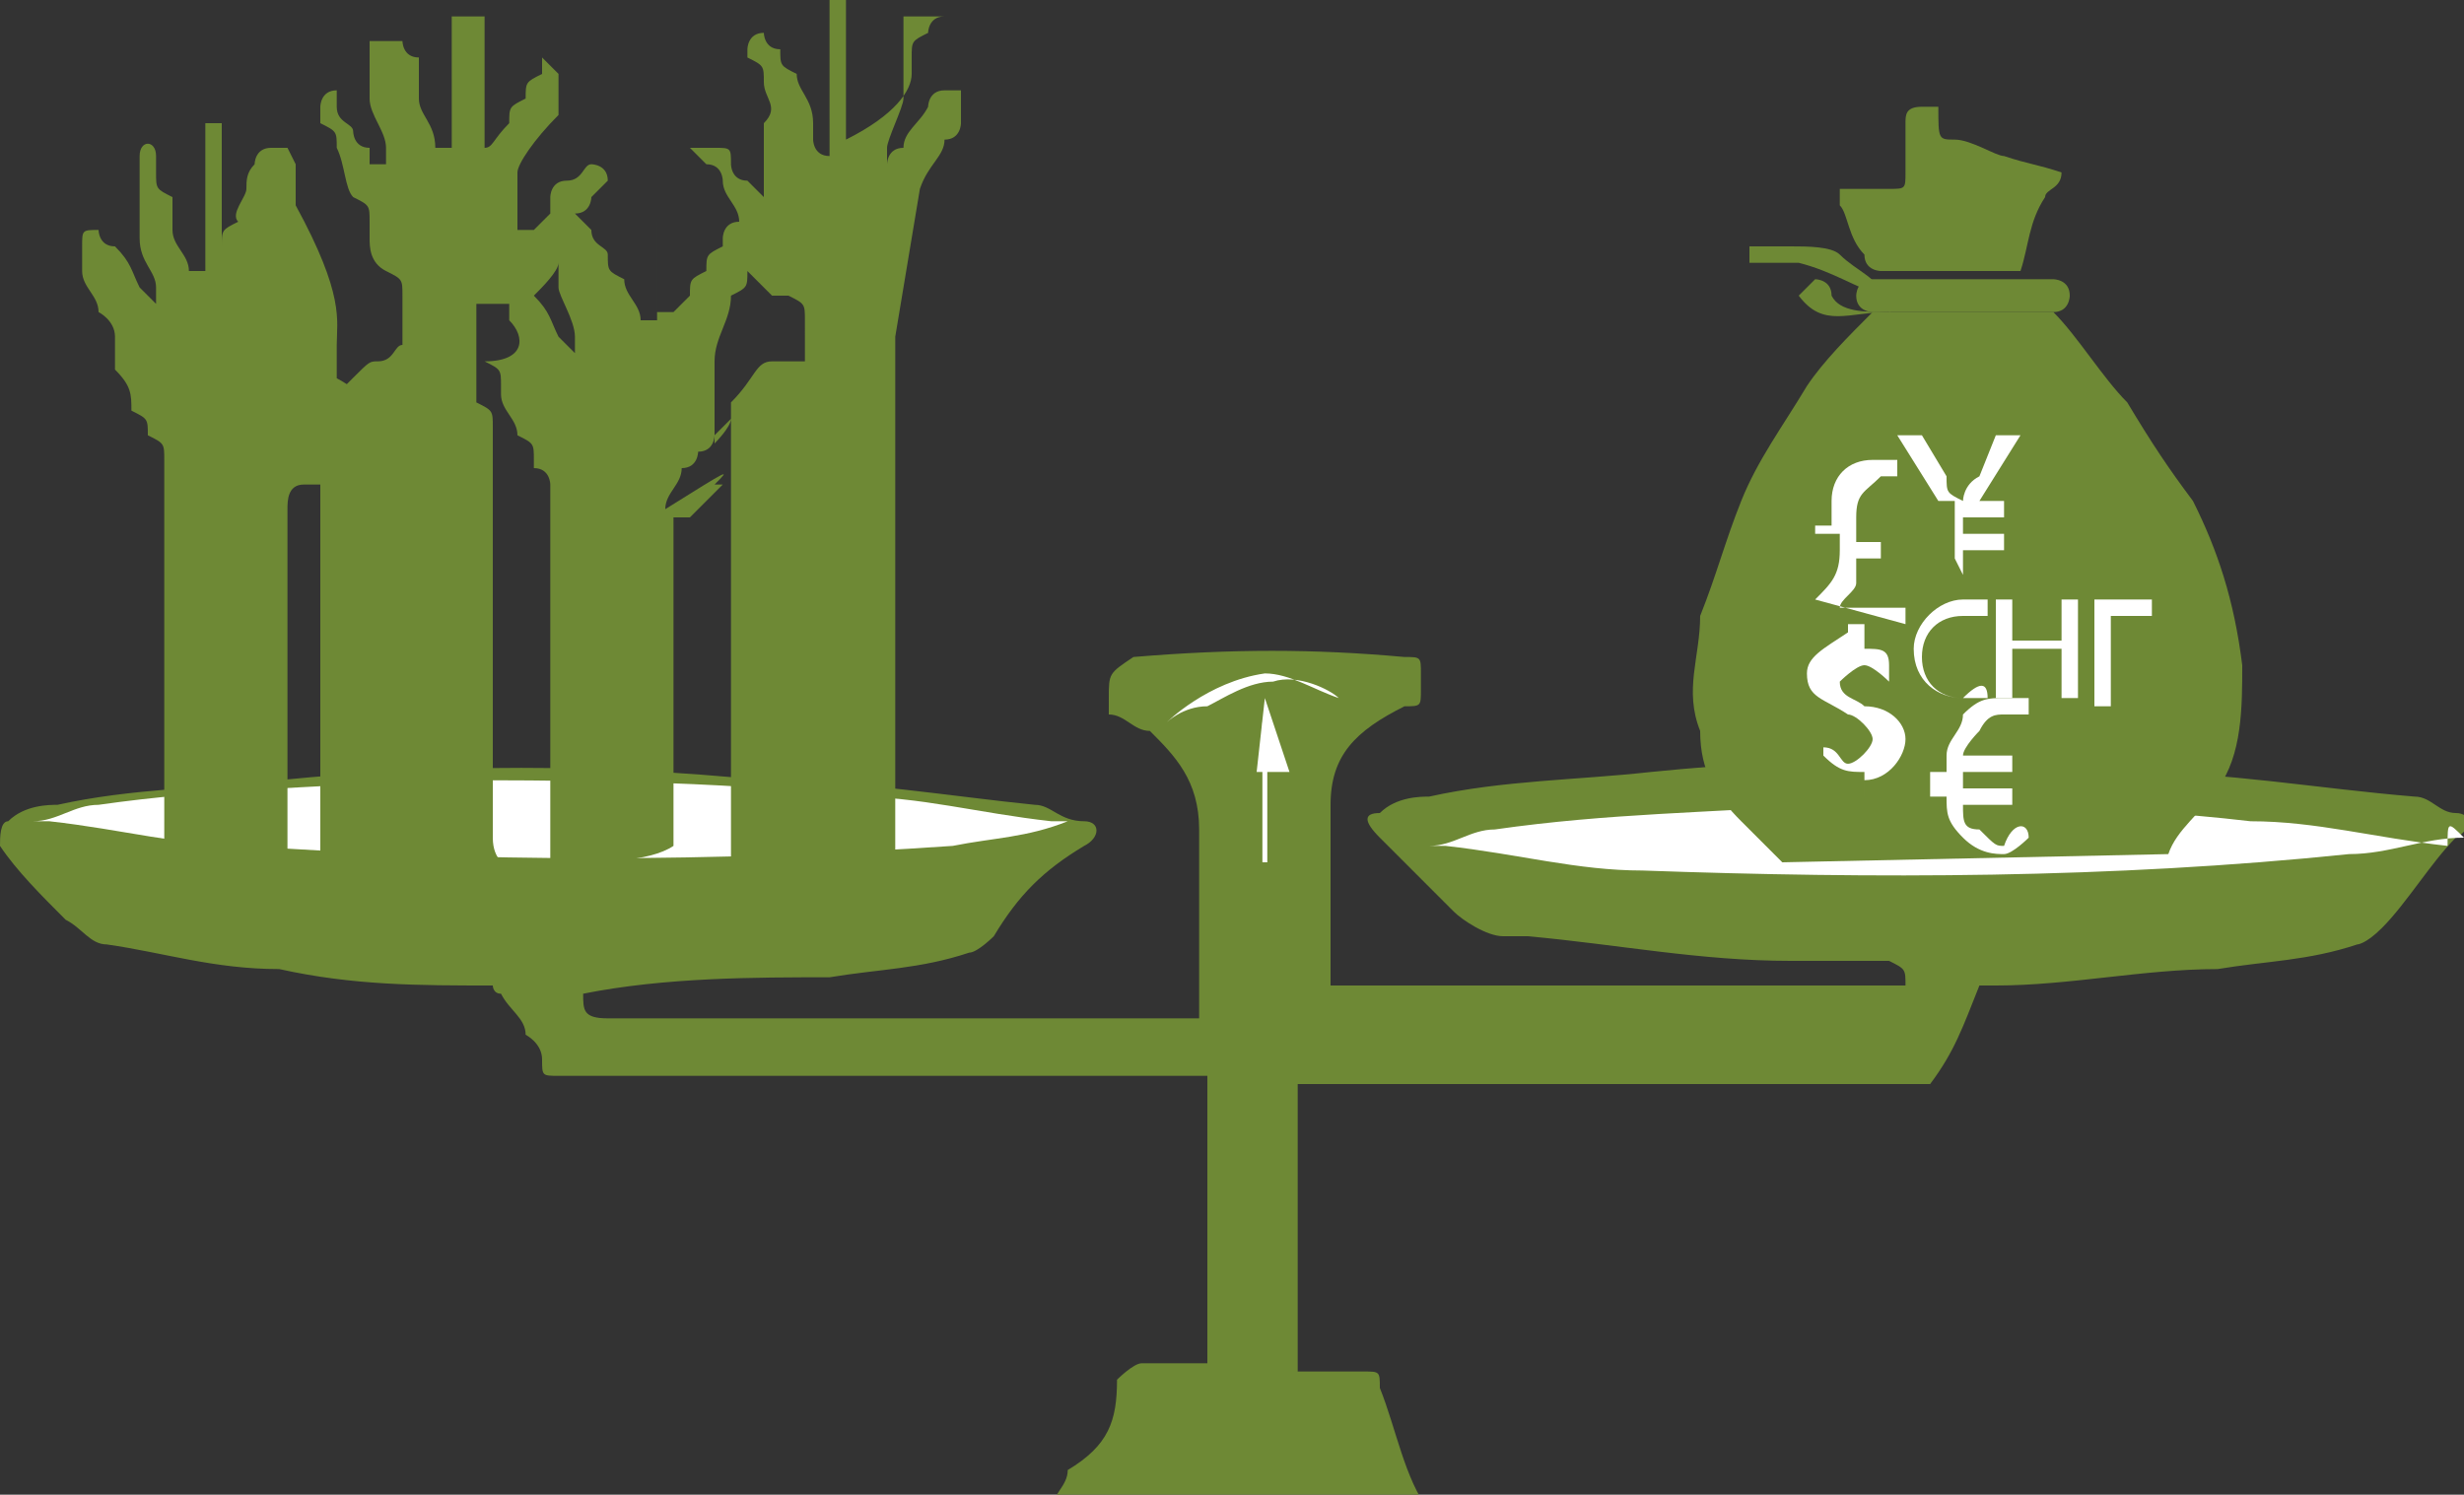 <?xml version="1.0" encoding="utf-8"?>
<!-- Generator: Adobe Illustrator 19.2.1, SVG Export Plug-In . SVG Version: 6.00 Build 0)  -->
<svg version="1.1" id="Calque_1" xmlns="http://www.w3.org/2000/svg" xmlns:xlink="http://www.w3.org/1999/xlink" x="0px" y="0px"
	 viewBox="0 0 30 18.2" style="enable-background:new 0 0 30 18.2;" xml:space="preserve">
<rect x="0" y="0" width="30" height="18.2" fill="#333333" stroke="none"/>
<style type="text/css">
	.st0{fill:#6E8935;}
	.st1{fill:#FFFFFF;}
	.st2{fill:none;}
	.st3{fill:none;stroke:#FFFFFF;stroke-width:5.957003e-002;stroke-miterlimit:10;}
</style>
<path class="st0" d="M6,12c-0.9,0-1.7,0-2.6-0.2c-0.8,0-1.4-0.2-2.1-0.3c-0.2,0-0.3-0.2-0.5-0.3c-0.3-0.3-0.6-0.6-0.8-0.9
	C0,10.2,0,10,0.1,10c0.2-0.2,0.5-0.2,0.6-0.2c0.9-0.2,1.8-0.2,2.7-0.3c2-0.2,3.9-0.2,5.9,0c1.1,0,2.3,0.2,3.3,0.3
	c0.2,0,0.3,0.2,0.6,0.2c0.2,0,0.2,0.2,0,0.3c-0.5,0.3-0.8,0.6-1.1,1.1c0,0-0.2,0.2-0.3,0.2c-0.6,0.2-1.1,0.2-1.7,0.3
	c-0.9,0-2,0-3,0.2c0,0.2,0,0.3,0.3,0.3c2.3,0,4.6,0,7,0h0.2c0-0.5,0-0.9,0-1.2c0-0.3,0-0.6,0-1.1c0-0.6-0.3-0.9-0.6-1.2
	c-0.2,0-0.3-0.2-0.5-0.2V8.5c0-0.3,0-0.3,0.3-0.5C15,7.9,16,7.9,17.1,8c0.2,0,0.2,0,0.2,0.2v0.2c0,0.2,0,0.2-0.2,0.2
	c-0.6,0.3-0.9,0.6-0.9,1.2c0,0.3,0,0.5,0,0.8c0,0.5,0,0.9,0,1.4V12h0.2c2.1,0,4.4,0,6.5,0c0.2,0,0.2,0,0.3,0c0-0.2,0-0.2-0.2-0.3
	c-0.5,0-0.9,0-1.2,0c-1.1,0-2.1-0.2-3.2-0.3c-0.2,0-0.2,0-0.3,0c-0.2,0-0.5-0.2-0.6-0.3c-0.3-0.3-0.6-0.6-0.9-0.9
	c-0.2-0.2-0.2-0.3,0-0.3c0.2-0.2,0.5-0.2,0.6-0.2c0.9-0.2,1.8-0.2,2.7-0.3c2-0.2,3.8-0.2,5.8,0c1.2,0,2.3,0.2,3.5,0.3
	c0.2,0,0.3,0.2,0.5,0.2c0.2,0,0.2,0.2,0,0.3c-0.3,0.3-0.6,0.8-0.9,1.1c-0.2,0.2-0.3,0.2-0.3,0.2c-0.6,0.2-1.1,0.2-1.7,0.3
	c-0.9,0-1.8,0.2-2.7,0.2h-0.2c-0.2,0.5-0.3,0.8-0.6,1.2h-0.2c-1.7,0-3.2,0-4.9,0c-0.8,0-1.7,0-2.4,0h-0.2c0,1.2,0,2.3,0,3.5
	c0.3,0,0.5,0,0.8,0c0.2,0,0.2,0,0.2,0.2c0.2,0.5,0.3,1.1,0.6,1.5c-1.5,0-3,0-4.6,0c0-0.2,0.2-0.3,0.2-0.5c0.5-0.3,0.6-0.6,0.6-1.1
	c0,0,0.2-0.2,0.3-0.2c0.3,0,0.5,0,0.8,0c0-1.2,0-2.3,0-3.5c-0.2,0-0.2,0-0.3,0c-2.6,0-5,0-7.6,0c-0.2,0-0.2,0-0.2-0.2
	s-0.2-0.3-0.2-0.3c0-0.2-0.2-0.3-0.3-0.5C6,12.1,6,12,6,12z"/>
<path class="st1" d="M13,10c-0.5,0.2-0.9,0.2-1.4,0.3c-2.9,0.2-5.8,0.2-8.6,0c-0.8,0-1.5-0.2-2.4-0.3H0.4l0,0c0.3,0,0.5-0.2,0.8-0.2
	c1.4-0.2,2.6-0.2,3.9-0.3c1.8,0,3.6,0,5.3,0.2c0.8,0,1.5,0.2,2.4,0.3C12.9,10,12.9,10,13,10L13,10z"/>
<path class="st1" d="M30,10.2c-0.5,0-0.9,0.2-1.4,0.2c-2.9,0.3-5.8,0.3-8.6,0.2c-0.8,0-1.5-0.2-2.4-0.3h-0.2l0,0
	c0.3,0,0.5-0.2,0.8-0.2c1.4-0.2,2.6-0.2,3.9-0.3c1.8,0,3.6,0,5.3,0.2c0.8,0,1.5,0.2,2.4,0.3C29.8,10,29.8,10,30,10.2
	C30,10,30,10.2,30,10.2z"/>
<path class="st0" d="M23,3.8c-0.5,0-0.8,0.2-1.1-0.2l0.2-0.2c0,0,0.2,0,0.2,0.2C22.4,3.8,22.7,3.8,23,3.8c0-0.2,0.2-0.2,0.3-0.3
	c0,0,0,0,0,0.2"/>
<path class="st0" d="M22.9,3.6L22.9,3.6c0.2,0,0.2,0,0.3,0C23,3.5,23,3.5,22.9,3.6C23,3.5,23,3.5,22.9,3.6
	C22.9,3.5,22.9,3.5,22.9,3.6c0-0.2-0.3-0.3-0.5-0.5C22.3,3,22,3,21.8,3c-0.2,0-0.3,0-0.5,0v0.2c0.3,0,0.5,0,0.6,0
	C22.3,3.3,22.6,3.5,22.9,3.6L22.9,3.6z"/>
<path class="st0" d="M21.7,10.5c-0.2-0.2-0.3-0.3-0.5-0.5c-0.3-0.3-0.5-0.6-0.5-1.1c-0.2-0.5,0-0.9,0-1.4c0.2-0.5,0.3-0.9,0.5-1.4
	c0.2-0.5,0.5-0.9,0.8-1.4c0.2-0.3,0.5-0.6,0.8-0.9c0,0,0,0,0.2,0H23c0.6,0,1.4,0,2,0l0,0c0.3,0.3,0.6,0.8,0.9,1.1
	c0.3,0.5,0.5,0.8,0.8,1.2c0.3,0.6,0.5,1.2,0.6,2c0,0.5,0,1.1-0.3,1.5c-0.2,0.3-0.5,0.5-0.6,0.8"/>
<path class="st0" d="M23.8,1.7c0.2,0,0.5,0.2,0.6,0.2C24.7,2,24.8,2,25.1,2.1l0,0c0,0.2-0.2,0.2-0.2,0.3c-0.2,0.3-0.2,0.6-0.3,0.9
	c0,0,0,0-0.2,0c-0.5,0-1.1,0-1.5,0c0,0-0.2,0-0.2-0.2c-0.2-0.2-0.2-0.5-0.3-0.6c0,0,0,0,0-0.2c0.2,0,0.2,0,0.3,0s0.3,0,0.3,0
	c0.2,0,0.2,0,0.2-0.2s0-0.2,0-0.3s0-0.2,0-0.3s0-0.2,0.2-0.2c0,0,0,0,0.2,0C23.6,1.7,23.6,1.7,23.8,1.7z"/>
<path class="st0" d="M23.9,3.8c-0.3,0-0.6,0-0.9,0c0,0,0,0-0.2,0c0,0-0.2,0-0.2-0.2c0,0,0-0.2,0.2-0.2c0,0,0,0,0.2,0
	c0.6,0,1.2,0,1.8,0c0,0,0,0,0.2,0c0,0,0.2,0,0.2,0.2c0,0,0,0.2-0.2,0.2c0,0,0,0-0.2,0C24.5,3.8,24.2,3.8,23.9,3.8z"/>
<g>
	<path class="st1" d="M22.1,7.3L22.1,7.3c0.2-0.2,0.3-0.3,0.3-0.6V6.5h-0.3V6.4h0.2c0,0,0-0.2,0-0.3c0-0.3,0.2-0.5,0.5-0.5
		c0.2,0,0.2,0,0.3,0v0.2h-0.2c-0.2,0.2-0.3,0.2-0.3,0.5c0,0.2,0,0.2,0,0.3h0.3v0.2h-0.3c0,0.2,0,0.2,0,0.3s-0.2,0.2-0.2,0.3l0,0h0.8
		v0.2L22.1,7.3L22.1,7.3z"/>
</g>
<g>
	<path class="st1" d="M22.7,9.7V9.4c-0.2,0-0.3,0-0.5-0.2V9.1c0.2,0,0.2,0.2,0.3,0.2s0.3-0.2,0.3-0.3s-0.2-0.3-0.3-0.3
		c-0.3-0.2-0.5-0.2-0.5-0.5c0-0.2,0.2-0.3,0.5-0.5V7.6h0.2v0.3c0.2,0,0.3,0,0.3,0.2v0.2c0,0-0.2-0.2-0.3-0.2s-0.3,0.2-0.3,0.2
		c0,0.2,0.2,0.2,0.3,0.3C23,8.6,23.2,8.8,23.2,9c0,0.2-0.2,0.5-0.5,0.5V9.7L22.7,9.7z"/>
</g>
<g>
	<path class="st1" d="M24.7,10.2c0,0-0.2,0.2-0.3,0.2s-0.3,0-0.5-0.2s-0.2-0.3-0.2-0.5h-0.2V9.4h0.2l0,0c0,0,0,0,0-0.2h-0.2l0,0h0.2
		c0-0.2,0.2-0.3,0.2-0.5c0.2-0.2,0.3-0.2,0.5-0.2s0.3,0,0.3,0v0.2c0,0-0.2,0-0.3,0s-0.2,0-0.3,0.2c0,0-0.2,0.2-0.2,0.3h0.6v0.2h-0.6
		c0,0,0,0,0,0.2l0,0h0.6v0.2h-0.6c0,0.2,0,0.3,0.2,0.3c0.2,0.2,0.2,0.2,0.3,0.2C24.5,10,24.7,10,24.7,10.2L24.7,10.2z"/>
</g>
<g>
	<path class="st1" d="M23.8,6.8V6.4h-0.5l0,0h0.5V6.1h-0.5l0,0h0.3l-0.5-0.8h0.3l0.3,0.5c0,0.2,0,0.2,0.2,0.3l0,0c0,0,0-0.2,0.2-0.3
		l0.2-0.5h0.3l-0.5,0.8h0.3v0.2h-0.5v0.2h0.5v0.2h-0.5V7L23.8,6.8L23.8,6.8z"/>
</g>
<g>
	<path class="st1" d="M24.2,8.5c0,0-0.2,0-0.3,0c-0.3,0-0.6-0.2-0.6-0.6c0-0.3,0.3-0.6,0.6-0.6c0.2,0,0.3,0,0.3,0v0.2
		c0,0-0.2,0-0.3,0c-0.3,0-0.5,0.2-0.5,0.5c0,0.3,0.2,0.5,0.5,0.5C24.1,8.3,24.2,8.3,24.2,8.5L24.2,8.5z"/>
	<path class="st1" d="M24.5,7.3v0.5h0.6V7.3h0.2v1.2h-0.2V7.9h-0.6v0.6h-0.2V7.3H24.5z"/>
	<path class="st1" d="M25.6,7.3h0.6v0.2h-0.5v0.5h0.5V8h-0.5v0.6h-0.2V7.3z"/>
</g>
<path class="st0" d="M11.3,2L11.3,2 M10.9,4.1L10.9,4.1L10.9,4.1C10.9,4.1,10.9,4.2,10.9,4.1c0,0.2,0,0.3,0,0.5c0,0.2,0,0.2,0,0.3
	c0,0.2,0,0.2,0,0.3c0,0.2,0,0.2,0,0.3s0,0.2,0,0.3s0,0.2,0,0.3c0,0.2,0,0.2,0,0.3s0,0.2,0,0.3c0,0.2,0,0.2,0,0.3s0,0.2,0,0.3
	c0,0.2,0,0.2,0,0.3v0.2c0,0.2,0,0.2,0,0.3c0,0.2,0,0.2,0,0.3s0,0.2,0,0.3s0,0.2,0,0.3s0,0.2,0,0.3v0.2c0,0.2,0,0.2,0,0.3v0.2
	c0,0.2,0,0.2,0,0.3c0,0.2,0,0.2,0,0.3s0,0.2,0,0.3l0,0l0,0l0,0c-0.6,0-1.4,0-2,0l0,0c0-0.2,0-0.2,0-0.3s0-0.3,0-0.3
	c0-0.2,0-0.2,0-0.3s0-0.2,0-0.3s0-0.2,0-0.3c0-0.2,0-0.2,0-0.3s0-0.3,0-0.5c0-0.2,0-0.3,0-0.3c0-0.2,0-0.3,0-0.5c0-0.2,0-0.3,0-0.3
	c0-0.2,0-0.3,0-0.5c0-0.2,0-0.3,0-0.5c0-0.2,0-0.2,0-0.3V6.1c0-0.2,0-0.2,0-0.3V5.6c0-0.2,0-0.3,0-0.5l0,0l0,0c0,0,0,0-0.2,0.2
	c0,0,0,0.2-0.2,0.2c0,0,0,0.2-0.2,0.2c0,0.2-0.2,0.3-0.2,0.5c0.8-0.5,0.8-0.5,0.6-0.3L8.8,5.9c0,0,0,0-0.2,0.2c0,0,0,0-0.2,0.2
	c0,0,0,0-0.2,0L8.2,6.4v0.2c0,0.2,0,0.2,0,0.3V7c0,0.2,0,0.3,0,0.3c0,0.2,0,0.3,0,0.3c0,0.2,0,0.2,0,0.3c0,0.2,0,0.2,0,0.3
	s0,0.3,0,0.5s0,0.2,0,0.3v0.2c0,0.2,0,0.2,0,0.3v0.2c0,0.2,0,0.2,0,0.3V10v0.3V10v0.3c-0.3,0.2-0.9,0.2-1.5,0.2v-0.3v0.3
	c0-0.2,0-0.6,0-0.6V9.7V9.6V9.4c0-0.2,0-0.2,0-0.3s0-0.2,0-0.3c0-0.2,0-0.2,0-0.3s0-0.2,0-0.3s0-0.2,0-0.3c0-0.2,0-0.2,0-0.3
	c0-0.2,0-0.2,0-0.3s0-0.2,0-0.3V6.8c0-0.2,0-0.2,0-0.3c0-0.2,0-0.3,0-0.5l0,0V5.9c0,0,0-0.2-0.2-0.2V5.6c0-0.2,0-0.2-0.2-0.3
	c0-0.2-0.2-0.3-0.2-0.5V4.7c0-0.2,0-0.2-0.2-0.3c0.5,0,0.5-0.3,0.3-0.5c0,0,0,0,0-0.2l0,0l0,0c0,0,0,0-0.2,0c0,0,0,0-0.2,0
	c0,0.3,0,0.5,0,0.5v0.2c0,0.2,0,0.3,0,0.5C6,5,6,5,6,5.2c0,0.2,0,0.2,0,0.3v0.2c0,0.2,0,0.2,0,0.3s0,0.2,0,0.3c0,0.2,0,0.2,0,0.3
	v0.2C6,6.8,6,6.8,6,7v0.2c0,0.2,0,0.3,0,0.3v0.2c0,0.2,0,0.2,0,0.3V8c0,0.2,0,0.2,0,0.3v0.2c0,0.2,0,0.2,0,0.3C6,9,6,9,6,9
	c0,0.2,0,0.2,0,0.3c0,0.2,0,0.2,0,0.3s0,0.2,0,0.3s0,0.2,0,0.3l0,0c0,0.3,0.2,0.3,0,0.3l0,0c-0.6,0-1.4,0-2,0H3.9v-0.3
	c0-0.2,0-0.2,0-0.3c0-0.2,0-0.2,0-0.3s0-0.2,0-0.3s0-0.2,0-0.3s0-0.2,0-0.3c0-0.2,0-0.2,0-0.3s0-0.2,0-0.3s0-0.2,0-0.3
	c0-0.2,0-0.2,0-0.3V7.3c0-0.2,0-0.2,0-0.3s0-0.2,0-0.3c0-0.2,0-0.2,0-0.3s0-0.2,0-0.3c0-0.2,0-0.2,0-0.3V5.6c0-0.2,0-0.2,0-0.3V5.2
	c0-0.2,0-0.2,0-0.3s0-0.2,0-0.3c0-0.2,0-0.2,0-0.3c0,0,0,0,0-0.2l0,0c0,0,0,0,0,0.2c0,0,0,0,0,0.2C4.7,4.9,4.5,5,4.5,5.2
	S4.4,5.3,4.4,5.5L4.2,5.6c0,0,0,0.2-0.2,0.2L3.9,5.9c0,0,0,0-0.2,0l0,0c-0.2,0-0.2,0.2-0.2,0.3v0.2c0,0.2,0,0.2,0,0.3v0.2
	c0,0.2,0,0.3,0,0.5v0.2c0,0.2,0,0.3,0,0.5c0,0.2,0,0.3,0,0.6c0,0.2,0,0.3,0,0.5s0,0.3,0,0.5c0,0.2,0,0.3,0,0.5s0,0.2,0,0.3l0,0l0,0
	l0,0c-0.5,0-1.1,0-1.5,0l0,0l0,0V10c0-0.2,0-0.2,0-0.3s0-0.2,0-0.3V9.3c0-0.2,0-0.2,0-0.3s0-0.2,0-0.3s0-0.2,0-0.3s0-0.2,0-0.3
	c0-0.2,0-0.2,0-0.3c0-0.2,0-0.2,0-0.3c0-0.2,0-0.2,0-0.3s0-0.2,0-0.3c0-0.2,0-0.2,0-0.3V6.4V6.2V6.1V5.9c0,0,0,0,0-0.2V5.6
	c0-0.2,0-0.2-0.2-0.3c0-0.2,0-0.2-0.2-0.3c0-0.2,0-0.3-0.2-0.5c0-0.2,0-0.2,0-0.3V4.1c0-0.2-0.2-0.3-0.2-0.3c0-0.2-0.2-0.3-0.2-0.5
	V3.2c0,0,0,0,0-0.2c0-0.2,0-0.2,0.2-0.2l0,0c0,0,0,0.2,0.2,0.2c0.2,0.2,0.2,0.3,0.3,0.5l0.2,0.2l0,0l0,0c0,0,0,0,0-0.2
	c0-0.2-0.2-0.3-0.2-0.6V2.7c0,0,0,0,0-0.2c0-0.2,0-0.2,0-0.3V2.1c0,0,0,0,0-0.2l0,0c0-0.2,0.2-0.2,0.2,0l0,0c0,0,0,0,0,0.2
	s0,0.2,0.2,0.3v0.2v0.2c0,0.2,0.2,0.3,0.2,0.5l0,0c0,0,0,0,0.2,0l0,0l0,0V3c0-0.2,0-0.3,0-0.5V2.4l0,0c0-0.2,0-0.2,0-0.3
	s0-0.2,0-0.3V1.7c0,0,0,0,0-0.2c0,0,0,0,0.2,0l0,0l0,0v0.2c0,0.2,0,0.2,0,0.3s0,0.3,0,0.5v0.2c0,0.2,0,0.3,0,0.3V3c0,0,0,0,0,0.2
	l0,0l0,0c0,0,0,0,0-0.2s0-0.2,0.2-0.3C2.8,2.6,3,2.4,3,2.3S3,2.1,3.1,2c0,0,0-0.2,0.2-0.2l0,0c0,0,0,0,0.2,0L3.6,2v0.2
	c0,0.2,0,0.2,0,0.3c0.6,1.1,0.5,1.4,0.5,1.7c0,0.2,0,0.3,0,0.3c0,0.2,0,0.2,0,0.3v0.2l0,0l0,0l0,0c0,0,0,0,0-0.2l0.2-0.2
	c0.2-0.2,0.2-0.2,0.3-0.2c0.2,0,0.2-0.2,0.3-0.2l0,0c0-0.2,0-0.2,0-0.3V3.8V3.6c0-0.2,0-0.2-0.2-0.3C4.5,3.2,4.5,3,4.5,2.9V2.7
	c0-0.2,0-0.2-0.2-0.3C4.2,2.3,4.2,2,4.1,1.8c0-0.2,0-0.2-0.2-0.3c0,0,0,0,0-0.2c0,0,0-0.2,0.2-0.2l0,0l0,0c0,0,0,0,0,0.2
	s0.2,0.2,0.2,0.3c0,0,0,0.2,0.2,0.2L4.5,2l0,0c0,0,0,0,0.2,0c0,0,0,0,0-0.2S4.5,1.4,4.5,1.2s0-0.2,0-0.3s0-0.2,0-0.3V0.5l0,0
	c0,0,0,0,0.2,0c0,0,0,0,0.2,0l0,0c0,0,0,0.2,0.2,0.2c0,0.2,0,0.2,0,0.3v0.2c0,0.2,0.2,0.3,0.2,0.6l0,0l0,0c0,0,0,0,0.2,0l0,0l0,0
	c0-0.2,0-0.3,0-0.3c0-0.2,0-0.2,0-0.3c0,0,0,0,0-0.2V0.8c0,0,0,0,0-0.2s0-0.2,0-0.3V0.2l0,0c0,0,0,0,0.2,0c0,0,0,0,0.2,0v0.2
	c0,0,0,0.2,0,0.3s0,0.5,0,0.6s0,0.3,0,0.3v0.2c0,0,0,0,0,0.2l0,0l0,0c0,0,0,0,0-0.2C6,1.8,6,1.7,6.2,1.5c0-0.2,0-0.2,0.2-0.3
	c0-0.2,0-0.2,0.2-0.3c0,0,0,0,0-0.2l0,0l0,0l0,0l0.2,0.2v0.2c0,0.2,0,0.2,0,0.3C6.5,1.7,6.3,2,6.3,2.1s0,0.2,0,0.3v0.2v0.2l0,0
	c0,0,0,0,0.2,0l0,0l0.2-0.2V2.4c0,0,0-0.2,0.2-0.2c0.2,0,0.2-0.2,0.3-0.2c0,0,0.2,0,0.2,0.2l0,0c0,0,0,0-0.2,0.2l0,0
	c0,0,0,0.2-0.2,0.2l0,0l0.2,0.2c0,0.2,0.2,0.2,0.2,0.3l0,0c0,0.2,0,0.2,0.2,0.3c0,0.2,0.2,0.3,0.2,0.5l0,0h0.2l0,0c0,0,0,0,0-0.2
	c0-0.2,0-0.2,0-0.3c0-0.2,0-0.2,0-0.3c0-0.2,0-0.2,0-0.3V2.6V2.4V2.3c0,0,0,0,0-0.2c0,0,0,0,0.2,0H8l0,0v0.2v0.2c0,0.2,0,0.2,0,0.3
	C8,2.9,8,2.9,8,3c0,0.2,0,0.3,0,0.3c0,0.2,0,0.2,0,0.3c0,0,0,0,0,0.2c0,0,0,0,0.2,0c0,0,0,0,0.2-0.2c0-0.2,0-0.2,0.2-0.3
	c0-0.2,0-0.2,0.2-0.3V2.9c0,0,0-0.2,0.2-0.2l0,0l0,0c0-0.2-0.2-0.3-0.2-0.5c0,0,0-0.2-0.2-0.2c0,0,0,0-0.2-0.2l0,0l0,0
	c0,0,0.2,0,0.3,0c0.2,0,0.2,0,0.2,0.2c0,0,0,0.2,0.2,0.2l0.2,0.2l0,0l0,0l0,0l0,0V2.3c0-0.2,0-0.2,0-0.3c0,0,0,0,0-0.2s0-0.2,0-0.3
	c0.2-0.2,0-0.3,0-0.5s0-0.2-0.2-0.3V0.6l0,0c0,0,0-0.2,0.2-0.2l0,0l0,0c0,0,0,0.2,0.2,0.2c0,0.2,0,0.2,0.2,0.3
	c0,0.2,0.2,0.3,0.2,0.6v0.2c0,0,0,0.2,0.2,0.2l0,0l0,0c0,0,0,0,0-0.2c0,0,0,0,0-0.2V1.4c0-0.2,0-0.3,0-0.5s0-0.3,0-0.5s0-0.2,0-0.3
	c0,0,0,0,0-0.2l0,0h0.2c0,0,0,0,0,0.2v0.2c0,0.2,0,0.2,0,0.3s0,0.3,0,0.3l0,0c0,0.2,0,0.3,0,0.5s0,0.2,0,0.3l0,0l0,0l0,0l0,0l0,0
	l0,0c0.6-0.3,0.8-0.6,0.8-0.8c0,0,0,0,0-0.2s0-0.2,0.2-0.3c0,0,0-0.2,0.2-0.2l0,0H11l0,0c0,0,0,0,0,0.2v0.2c0,0.2,0,0.2,0,0.3
	c0,0,0,0.2,0,0.3s-0.2,0.5-0.2,0.6c0,0,0,0,0,0.2l0,0l0,0l0,0c0,0,0-0.2,0.2-0.2c0-0.2,0.2-0.3,0.3-0.5l0,0c0,0,0-0.2,0.2-0.2l0,0
	h0.2l0,0c0,0,0,0,0,0.2v0.2c0,0,0,0.2-0.2,0.2c0,0.2-0.2,0.3-0.3,0.6 M9.1,3.3L9.1,3.3c0,0.2,0,0.2-0.2,0.3c0,0.3-0.2,0.5-0.2,0.8
	c0,0,0,0,0,0.2c0,0.2,0,0.2,0,0.3V5c0,0,0,0,0,0.2c0,0,0,0,0,0.2l0,0l0,0l0,0l0,0c0,0,0.2-0.2,0.2-0.3c0,0,0,0,0-0.2
	c0.3-0.3,0.3-0.5,0.5-0.5h0.2h0.2l0,0l0,0c0-0.2,0-0.2,0-0.3V3.9c0-0.2,0-0.2-0.2-0.3c0,0,0,0-0.2,0l0,0c0,0,0,0-0.2-0.2L9.1,3.3
	L9.1,3.3z M6.5,3.6L6.5,3.6c0.2,0.2,0.2,0.3,0.3,0.5l0.2,0.2l0,0l0,0c0,0,0,0,0-0.2c0-0.2-0.2-0.5-0.2-0.6V3.3V3.2l0,0
	C6.8,3.3,6.6,3.5,6.5,3.6z"/>
<g>
	<g>
		<g>
			
				<rect x="15.3" y="8.5" transform="matrix(1 -2.491651e-002 2.491651e-002 1 -0.218 0.389)" class="st2" width="0.5" height="0.9"/>
			<g>
				<polygon class="st1" points="15.7,9.4 15.4,8.5 15.3,9.4 				"/>
			</g>
		</g>
	</g>
</g>
<line class="st3" x1="15.4" y1="8.8" x2="15.4" y2="10.5"/>
<g>
	<path class="st1" d="M14.2,8.8c0,0,0.5-0.5,1.2-0.6c0.3,0,0.6,0.2,0.9,0.3c0.2,0.2,0.3,0.3,0.3,0.3s-0.2-0.2-0.3-0.3
		s-0.5-0.3-0.8-0.2c-0.3,0-0.6,0.2-0.8,0.3C14.4,8.6,14.2,8.8,14.2,8.8z"/>
</g>
</svg>

